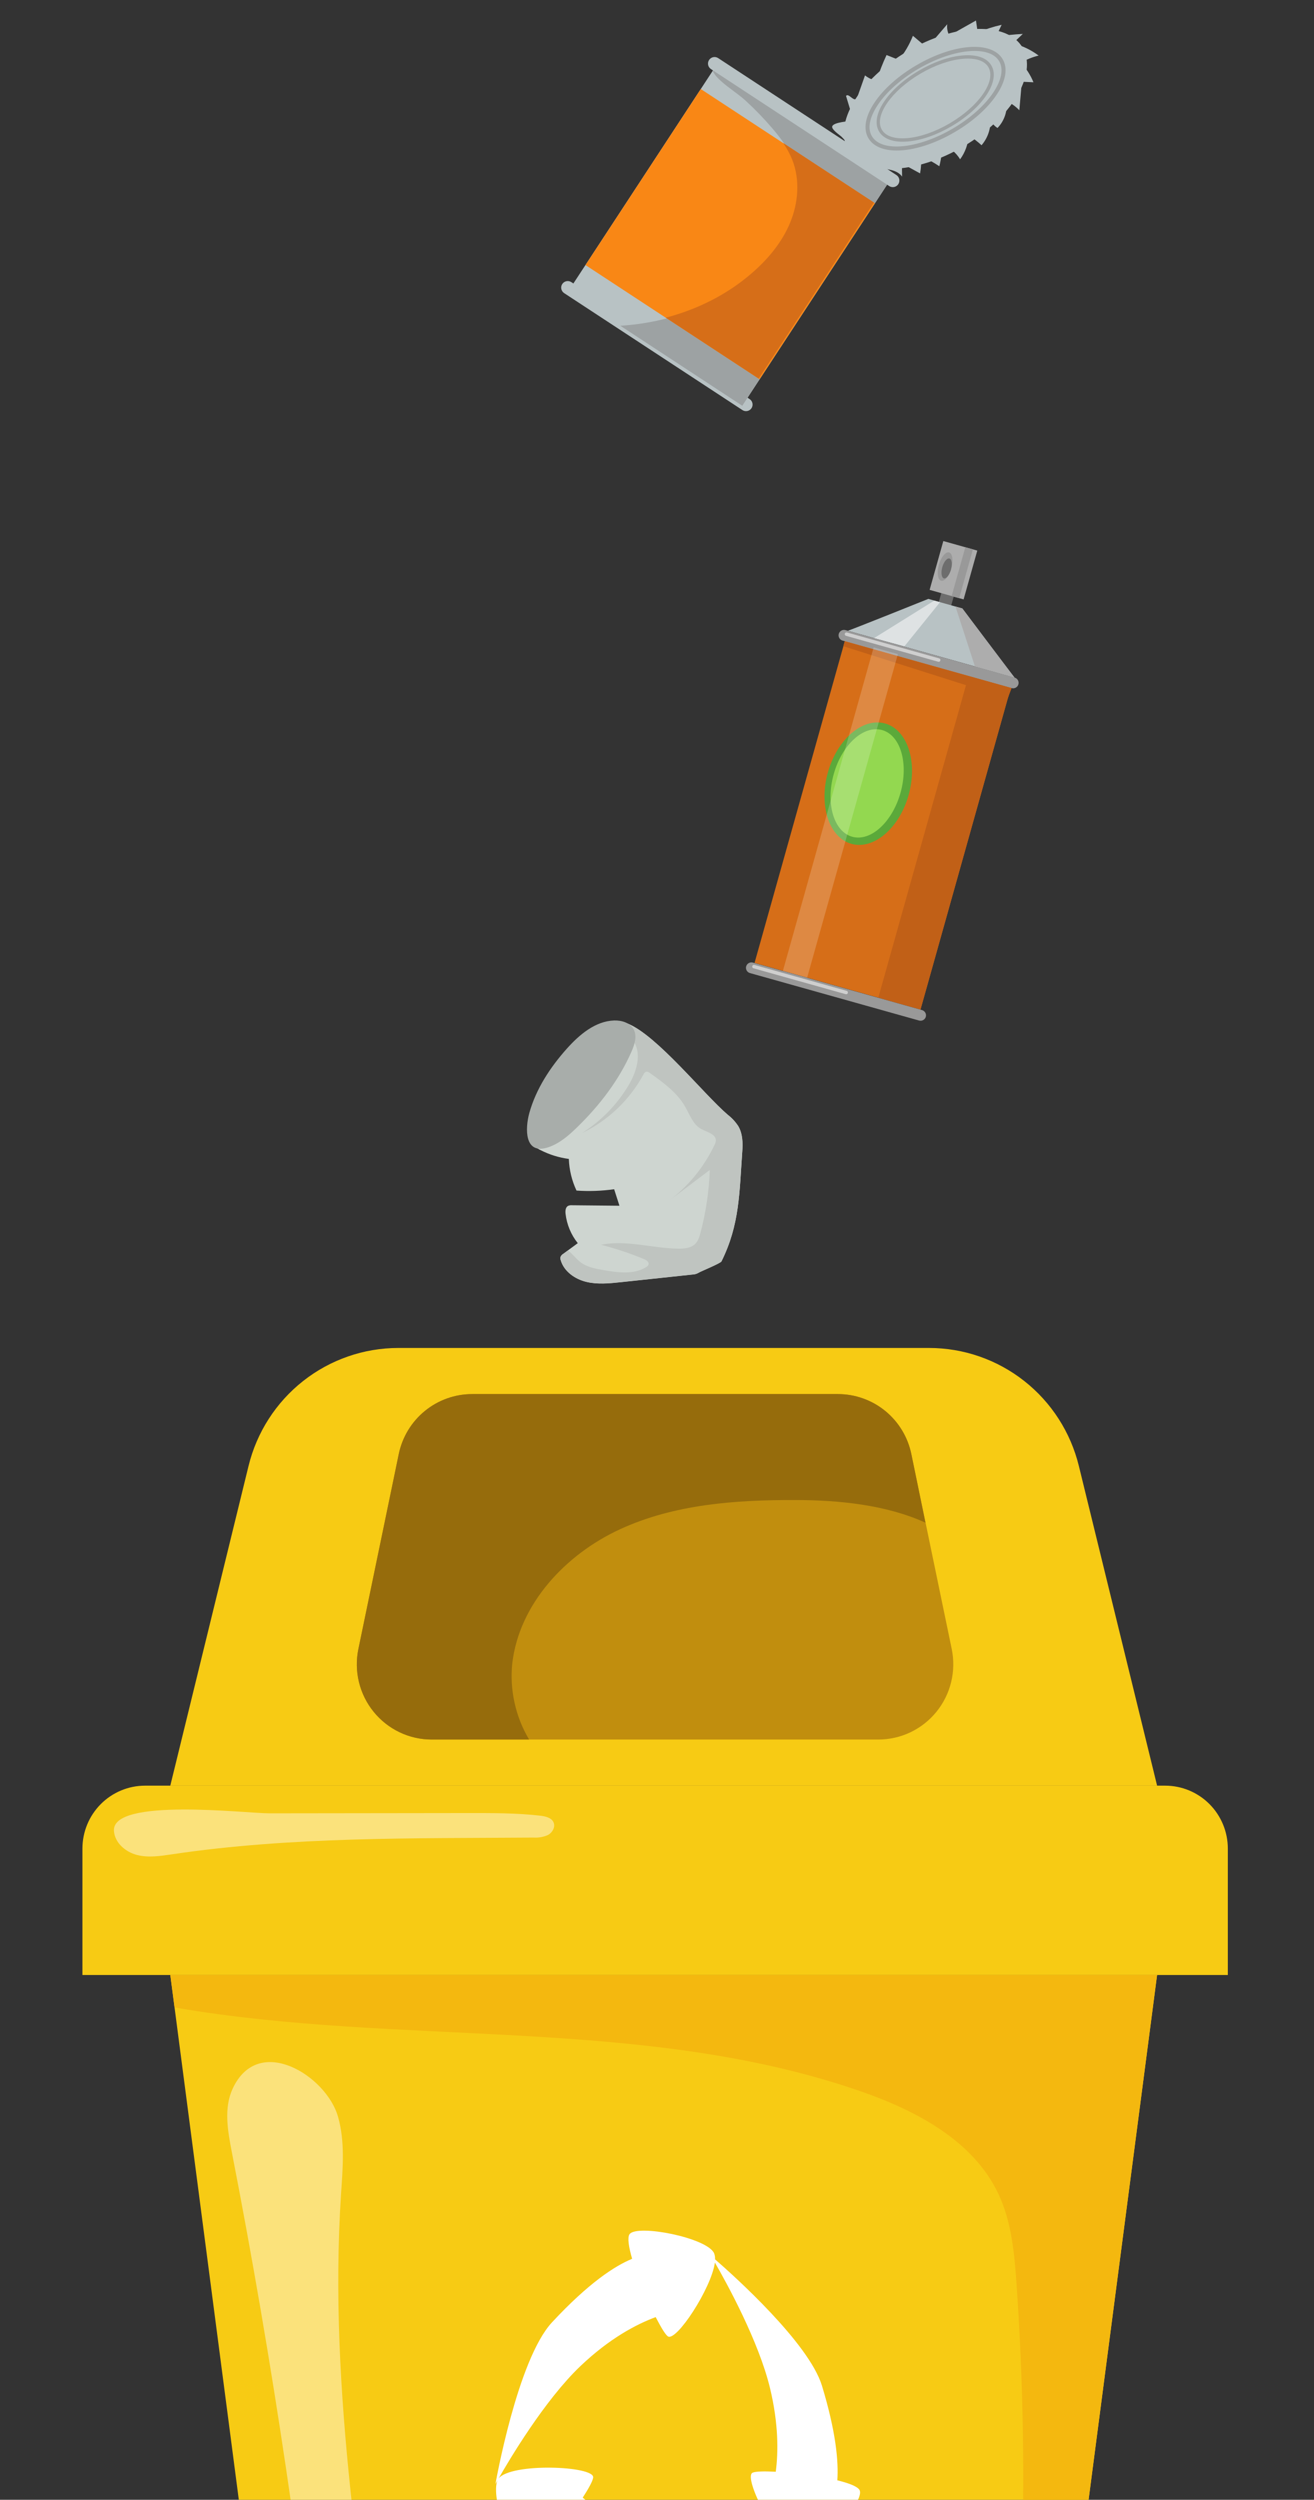 <svg width="192" height="365" viewBox="0 0 192 365" fill="none" xmlns="http://www.w3.org/2000/svg">
<rect x="0" y="0" width="192" height="365" fill="#333333" stroke="none"/>
<path d="M139.622 86.158L137.808 85.648L136.701 89.592L138.515 90.101L139.622 86.158Z" fill="#6D6D6D"/>
<path d="M140.616 88.843L138.131 88.143L135.646 87.445C135.646 87.445 123.991 92.127 123.875 92.094L136.068 95.517L148.259 98.938C148.131 98.907 140.616 88.843 140.616 88.843Z" fill="#B8C2C4"/>
<path d="M147.766 100.159L123.516 93.352L110.253 140.6L134.503 147.407L147.766 100.159Z" fill="#D66E18"/>
<path d="M147.763 100.158L141.601 98.428L128.338 145.676L134.5 147.406L147.763 100.158Z" fill="#C16017"/>
<path d="M147.816 100.471L123.111 93.531C123.01 93.503 122.916 93.456 122.834 93.391C122.752 93.326 122.683 93.246 122.632 93.155C122.581 93.064 122.548 92.963 122.536 92.86C122.523 92.756 122.532 92.651 122.56 92.55C122.588 92.449 122.636 92.355 122.701 92.273C122.765 92.191 122.846 92.123 122.937 92.072C123.028 92.02 123.128 91.988 123.232 91.976C123.336 91.964 123.441 91.972 123.542 92.001L148.257 98.939C148.46 98.996 148.632 99.132 148.735 99.315C148.838 99.499 148.865 99.717 148.808 99.92C148.779 100.022 148.731 100.117 148.666 100.2C148.6 100.282 148.519 100.351 148.427 100.403C148.335 100.454 148.233 100.486 148.128 100.498C148.023 100.51 147.917 100.501 147.816 100.471Z" fill="#999999"/>
<path opacity="0.53" d="M137.238 96.134L123.746 92.347C123.617 92.311 123.483 92.386 123.447 92.514L123.441 92.537C123.405 92.665 123.48 92.799 123.609 92.835L137.101 96.623C137.229 96.659 137.363 96.584 137.399 96.455L137.406 96.433C137.442 96.304 137.367 96.17 137.238 96.134Z" fill="white"/>
<path d="M134.293 149.011L109.58 142.08C109.377 142.023 109.205 141.888 109.102 141.704C108.999 141.52 108.973 141.303 109.029 141.1C109.058 141 109.105 140.905 109.17 140.823C109.235 140.741 109.315 140.672 109.406 140.621C109.497 140.57 109.597 140.537 109.701 140.525C109.805 140.513 109.91 140.521 110.011 140.549L134.726 147.487C134.929 147.544 135.101 147.68 135.204 147.864C135.308 148.048 135.334 148.265 135.277 148.468C135.218 148.67 135.082 148.841 134.897 148.943C134.713 149.045 134.496 149.069 134.293 149.011Z" fill="#999999"/>
<path opacity="0.53" d="M123.717 144.677L110.225 140.89C110.097 140.854 109.963 140.929 109.927 141.057L109.921 141.079C109.884 141.208 109.96 141.342 110.088 141.378L123.58 145.165C123.709 145.202 123.843 145.127 123.879 144.998L123.885 144.976C123.921 144.847 123.846 144.713 123.717 144.677Z" fill="white"/>
<path d="M123.434 93.623L123.229 94.354L147.249 101.979L147.816 100.469L123.434 93.623Z" fill="#C16017"/>
<path opacity="0.53" d="M136.517 87.693L127.714 93.175L132.152 94.368L137.354 87.927L136.517 87.693Z" fill="white"/>
<path d="M140.616 88.842L139.86 88.631L139.611 88.561L142.461 97.314L148.247 98.938L140.616 88.842Z" fill="#ADADAD"/>
<path d="M142.801 80.394L137.837 79L135.836 86.128L140.801 87.521L142.801 80.394Z" fill="#ADADAD"/>
<path d="M139.007 82.982C138.688 84.123 138.021 84.932 137.518 84.792C137.015 84.651 136.87 83.611 137.189 82.472C137.507 81.333 138.176 80.522 138.677 80.662C139.179 80.803 139.328 81.843 139.007 82.982Z" fill="#999999"/>
<path d="M138.953 83.178C138.727 83.977 138.259 84.547 137.918 84.447C137.576 84.348 137.46 83.619 137.686 82.817C137.911 82.016 138.379 81.449 138.732 81.546C139.084 81.643 139.177 82.376 138.953 83.178Z" fill="#6D6D6D"/>
<path d="M142.159 80.217L141.053 79.906L139.052 87.034L140.158 87.345L142.159 80.217Z" fill="#999999"/>
<path d="M132.768 116.081C134.13 111.23 132.593 106.555 129.336 105.641C126.079 104.727 122.335 107.919 120.973 112.77C119.611 117.622 121.147 122.296 124.404 123.21C127.662 124.125 131.406 120.933 132.768 116.081Z" fill="#5BA93A"/>
<path d="M131.583 115.754C130.376 120.056 127.213 122.93 124.519 122.174C121.825 121.418 120.622 117.318 121.827 113.017C123.032 108.716 126.197 105.841 128.891 106.597C131.585 107.353 132.79 111.453 131.583 115.754Z" fill="#93D850"/>
<path opacity="0.19" d="M131.198 95.511L127.659 94.518L114.396 141.766L117.935 142.759L131.198 95.511Z" fill="white"/>
<path d="M108.483 59.877L82.432 42.799C82.22 42.659 82.072 42.441 82.02 42.192C81.968 41.943 82.017 41.684 82.156 41.472C82.296 41.259 82.514 41.111 82.763 41.059C83.012 41.007 83.271 41.057 83.484 41.196L109.533 58.272C109.638 58.341 109.729 58.43 109.8 58.534C109.871 58.638 109.921 58.755 109.946 58.879C109.972 59.002 109.973 59.129 109.95 59.253C109.927 59.376 109.879 59.494 109.81 59.6C109.741 59.705 109.652 59.796 109.548 59.867C109.444 59.938 109.327 59.988 109.204 60.013C109.081 60.039 108.954 60.04 108.83 60.017C108.706 59.994 108.588 59.946 108.483 59.877Z" fill="#B8C2C4"/>
<path d="M130.366 25.825L104.924 9.145L83.02 42.553L108.462 59.233L130.366 25.825Z" fill="#B8C2C4"/>
<path d="M140.766 21.387C147.8 17.256 151.674 10.793 149.418 6.953C147.163 3.113 139.632 3.35 132.598 7.481C125.564 11.613 121.69 18.076 123.946 21.916C126.201 25.756 133.732 25.519 140.766 21.387Z" fill="#B8C2C4"/>
<path d="M124.749 17.587C124.347 16.403 123.971 15.209 123.62 14.007C123.979 13.543 124.675 14.808 125.126 14.433C125.2 14.361 125.253 14.269 125.279 14.168C125.649 13.114 126.021 12.059 126.395 11.006C126.882 11.408 127.468 11.669 128.091 11.762C128.49 10.488 128.974 9.243 129.541 8.034L131.338 8.747C132.197 7.684 132.89 6.497 133.393 5.226L135.464 6.974C136.445 5.827 137.428 4.681 138.412 3.537C138.34 4.106 138.444 4.685 138.711 5.193L142.608 2.996L142.863 4.742C143.993 4.265 145.163 3.891 146.36 3.624C146.084 4.205 145.804 4.786 145.519 5.367C146.823 5.158 148.136 5.02 149.454 4.953L148.004 6.324C149.362 6.669 150.638 7.276 151.763 8.111C150.855 8.336 149.984 8.688 149.174 9.157C149.955 9.99 150.577 10.958 151.009 12.014L149.707 11.952C149.65 11.942 149.592 11.943 149.536 11.955C149.48 11.967 149.427 11.99 149.379 12.023C149.307 12.106 149.269 12.214 149.274 12.325L148.945 16.102C148.409 15.538 147.768 15.083 147.058 14.762C147.15 15.473 147.08 16.194 146.854 16.874C146.628 17.553 146.252 18.173 145.753 18.687C145.293 18.399 144.931 17.977 144.718 17.477C144.777 18.84 144.314 20.173 143.422 21.205C142.835 20.667 142.203 20.182 141.531 19.755C141.473 21.021 141.041 22.241 140.289 23.261C139.683 22.26 138.75 21.5 137.648 21.108C137.66 22.176 137.527 23.241 137.253 24.274C136.416 23.707 135.527 23.222 134.598 22.824C134.64 23.659 134.587 24.496 134.443 25.32L131.796 23.87C131.796 24.508 131.796 25.148 131.813 25.786C131.049 24.721 129.51 24.734 128.23 24.452C125.497 23.851 124.737 21.727 122.96 19.966C122.691 19.701 121.49 18.931 121.599 18.467C121.751 17.821 124.198 17.697 124.749 17.587Z" fill="#B8C2C4"/>
<path d="M131.028 21.98C129.1 21.98 127.605 21.386 126.886 20.176C126.103 18.845 126.424 16.994 127.785 14.966C129.104 13.001 131.258 11.081 133.848 9.559C139.35 6.327 144.913 5.927 146.511 8.646C147.294 9.978 146.975 11.829 145.613 13.856C144.293 15.822 142.14 17.741 139.549 19.263C136.503 21.056 133.43 21.978 131.028 21.98ZM142.401 7.439C140.106 7.439 137.097 8.342 134.148 10.073C131.632 11.551 129.547 13.407 128.276 15.3C127.048 17.128 126.735 18.756 127.395 19.88C128.804 22.274 134.119 21.771 139.249 18.758C141.765 17.279 143.85 15.424 145.122 13.531C146.35 11.703 146.662 10.075 146.002 8.95C145.41 7.93 144.103 7.439 142.401 7.439Z" fill="#9DA2A3"/>
<path d="M131.885 20.693C130.228 20.693 129.017 20.173 128.445 19.198C127.108 16.92 129.665 13.023 134.266 10.32C136.431 9.049 138.71 8.249 140.686 8.094C142.722 7.924 144.206 8.444 144.857 9.558C146.194 11.836 143.637 15.731 139.036 18.434C136.87 19.707 134.592 20.505 132.616 20.662C132.363 20.68 132.121 20.693 131.885 20.693ZM141.411 8.556C141.189 8.556 140.957 8.566 140.717 8.587C138.818 8.744 136.613 9.513 134.505 10.747C130.216 13.267 127.683 16.945 128.86 18.947C129.41 19.887 130.723 20.32 132.562 20.169C134.461 20.01 136.667 19.243 138.775 18.007C143.063 15.489 145.596 11.811 144.42 9.809C143.948 8.989 142.891 8.554 141.417 8.554L141.411 8.556Z" fill="#9DA2A3"/>
<path d="M90.641 47.563L108.462 59.247L130.15 26.163L110.477 13.397C108.967 12.415 107.452 11.431 105.853 10.599C105.606 10.47 104.836 9.942 104.403 9.924L104.144 10.319C104.246 10.68 104.656 11.148 104.801 11.301C105.981 12.562 107.65 13.517 108.943 14.697C110.319 15.957 111.617 17.3 112.832 18.717C114.074 20.166 115.232 21.699 115.919 23.467C117.048 26.366 116.791 29.698 115.609 32.579C114.426 35.459 112.376 37.921 110.017 39.963C104.691 44.608 97.735 47.13 90.641 47.563Z" fill="#9DA2A3"/>
<path d="M129.926 27.164L103.884 10.088C103.778 10.019 103.687 9.93 103.616 9.826C103.545 9.721 103.496 9.604 103.47 9.481C103.445 9.358 103.444 9.231 103.467 9.107C103.491 8.983 103.539 8.865 103.608 8.76C103.677 8.655 103.766 8.564 103.87 8.493C103.974 8.422 104.091 8.372 104.214 8.346C104.338 8.321 104.465 8.319 104.588 8.343C104.712 8.366 104.83 8.414 104.936 8.483L130.984 25.561C131.09 25.63 131.181 25.719 131.252 25.823C131.323 25.927 131.372 26.044 131.398 26.167C131.423 26.291 131.424 26.418 131.401 26.541C131.377 26.665 131.329 26.783 131.26 26.888C131.191 26.994 131.102 27.086 130.997 27.157C130.892 27.229 130.775 27.279 130.651 27.305C130.527 27.33 130.399 27.331 130.274 27.307C130.15 27.283 130.032 27.234 129.926 27.164Z" fill="#B8C2C4"/>
<path d="M127.839 29.68L102.397 13L85.548 38.7L110.99 55.38L127.839 29.68Z" fill="#F98715"/>
<path d="M115.78 23.37C116.909 26.269 116.652 29.601 115.468 32.481C114.283 35.362 112.237 37.822 109.876 39.864C106.263 43.005 101.914 45.173 97.284 46.383L110.854 55.275L127.698 29.572L114.445 20.885C114.98 21.661 115.428 22.494 115.78 23.37Z" fill="#D66E18"/>
<path d="M77.673 164.653C77.505 165.567 77.466 166.617 78.087 167.306C78.351 167.573 78.662 167.79 79.004 167.944C80.294 168.598 81.684 169.028 83.117 169.218C83.176 170.817 83.557 172.389 84.237 173.838C86.073 173.967 87.916 173.901 89.738 173.641C89.997 174.444 90.255 175.249 90.512 176.053L83.581 175.981C83.385 175.962 83.186 175.994 83.005 176.072C82.622 176.279 82.591 176.807 82.639 177.238C82.821 178.803 83.439 180.285 84.422 181.516L82.322 183.057C82.141 183.16 81.996 183.317 81.908 183.506C81.865 183.683 81.878 183.869 81.945 184.039C82.438 185.658 84.016 186.758 85.672 187.159C87.329 187.561 89.042 187.383 90.727 187.203L101.16 186.089C101.482 186.082 101.798 185.993 102.076 185.83C102.33 185.652 105.279 184.457 105.418 184.173C108.095 178.789 108.025 174.148 108.458 168.155C108.551 166.88 108.518 165.525 107.87 164.428C107.454 163.794 106.935 163.234 106.335 162.771C102.815 159.762 96.025 151.214 91.73 149.466C90.406 148.93 91.763 154.521 90.85 153.425C90.628 153.109 90.375 152.816 90.094 152.552C89.678 152.258 89.184 152.093 88.675 152.077C85.459 151.804 83.614 154.272 81.786 156.523C79.858 158.89 78.228 161.601 77.673 164.653Z" fill="#CED5D0"/>
<path d="M107.878 164.426C107.462 163.792 106.944 163.232 106.343 162.769C102.823 159.76 96.033 151.212 91.738 149.464C91.282 149.28 91.144 149.82 91.117 150.564C91.218 150.656 91.324 150.743 91.436 150.823C94.128 152.765 93.299 156.043 91.823 158.505C90.13 161.325 87.798 163.706 85.014 165.457C88.842 163.619 91.994 160.62 94.02 156.888C94.086 156.719 94.212 156.58 94.374 156.497C94.581 156.42 94.819 156.561 95.008 156.704C96.936 158.081 98.924 159.52 100.106 161.574C100.783 162.75 101.251 164.181 102.44 164.836C103.308 165.312 104.66 165.588 104.598 166.575C104.57 166.785 104.505 166.988 104.405 167.174C102.841 170.465 100.487 173.318 97.553 175.478L103.713 170.831C103.603 173.925 103.148 176.997 102.357 179.99C102.202 180.576 102.019 181.183 101.593 181.614C100.972 182.235 100.019 182.326 99.145 182.318C95.351 182.278 91.539 181.003 87.82 181.752C89.959 182.3 92.056 182.998 94.097 183.842C94.447 183.987 94.865 184.268 94.763 184.633C94.696 184.803 94.567 184.942 94.403 185.022C92.606 186.134 90.309 185.815 88.228 185.459C87.037 185.252 85.795 185.03 84.828 184.304C84.159 183.798 83.668 183.082 82.991 182.583L82.324 183.074C82.143 183.177 81.998 183.334 81.91 183.523C81.867 183.7 81.88 183.886 81.947 184.055C82.44 185.675 84.018 186.774 85.674 187.176C87.331 187.578 89.044 187.4 90.729 187.219L101.162 186.105C101.484 186.099 101.8 186.01 102.077 185.846C102.332 185.668 105.281 184.473 105.42 184.19C108.097 178.806 108.027 174.165 108.46 168.172C108.559 166.884 108.526 165.53 107.878 164.426Z" fill="#BFC4C0"/>
<path d="M80.145 167.505C81.761 166.955 83.094 165.803 84.318 164.606C87.605 161.415 90.454 157.712 92.289 153.515C92.734 152.496 93.117 151.293 92.591 150.313C92.065 149.334 90.837 148.965 89.733 149.003C86.975 149.098 84.656 151.073 82.819 153.124C80.388 155.851 78.327 158.99 77.344 162.511C76.727 164.72 76.571 168.727 80.145 167.505Z" fill="#A8ADAA"/>
<g clip-path="url(#clip0_518_5596)">
<path d="M157.643 214.056C156.442 209.14 153.633 204.769 149.664 201.644C145.695 198.519 140.796 196.82 135.751 196.818H58.207C53.162 196.82 48.263 198.519 44.294 201.644C40.325 204.769 37.515 209.14 36.315 214.056L24.884 260.726H169.074L157.643 214.056Z" fill="#F7CB14"/>
<path d="M21.207 260.727H170.246C172.676 260.727 175.007 261.695 176.726 263.419C178.444 265.143 179.409 267.482 179.409 269.92V288.376H12.044V269.92C12.044 267.482 13.009 265.143 14.728 263.419C16.446 261.695 18.777 260.727 21.207 260.727Z" fill="#F7CB14"/>
<path d="M97.448 288.361H24.884L46.91 456.973C47.133 458.682 47.969 460.252 49.261 461.389C50.553 462.526 52.213 463.152 53.931 463.152H140.027C141.745 463.152 143.405 462.526 144.697 461.389C145.989 460.252 146.825 458.682 147.048 456.973L169.074 288.361H97.448Z" fill="#F7CB14"/>
<path d="M139.064 240.768L133.162 212.302C132.649 209.83 131.303 207.61 129.351 206.016C127.398 204.423 124.958 203.553 122.441 203.553H68.989C66.472 203.553 64.032 204.424 62.08 206.017C60.127 207.61 58.781 209.83 58.268 212.302L52.369 240.768C52.037 242.367 52.065 244.019 52.45 245.606C52.834 247.193 53.567 248.673 54.594 249.94C55.62 251.207 56.916 252.229 58.386 252.93C59.856 253.632 61.463 253.995 63.09 253.995H128.321C129.95 253.997 131.559 253.635 133.031 252.935C134.503 252.234 135.8 251.213 136.83 249.946C137.859 248.679 138.593 247.198 138.98 245.61C139.367 244.023 139.395 242.368 139.064 240.768Z" fill="#C18E0E"/>
<path d="M97.448 288.361H24.884L25.506 293.115C58.723 298.861 93.715 294.307 125.579 305.293C133.796 308.124 142.268 312.544 145.937 320.443C147.815 324.496 148.228 329.055 148.537 333.514C150.532 362.211 149.47 391.041 145.368 419.513C144.261 427.205 142.802 435.18 138.19 441.424C129.634 453.008 113.396 454.992 99.041 455.628C87.564 456.142 76.037 456.421 64.614 455.192C58.978 454.586 53.229 453.56 48.395 450.595C47.497 450.045 46.642 449.427 45.837 448.748L46.91 456.973C47.133 458.682 47.969 460.252 49.261 461.389C50.553 462.526 52.213 463.152 53.931 463.152H140.027C141.745 463.152 143.405 462.526 144.697 461.389C145.989 460.252 146.825 458.682 147.048 456.973L169.074 288.361H97.448Z" fill="#F4B80F"/>
<path opacity="0.44" d="M33.99 304.985C32.684 307.812 33.269 311.114 33.864 314.178C39.871 345.028 44.479 376.108 47.689 407.417C48.071 411.03 49.812 415.806 53.382 415.197C56.68 414.63 57.116 410.087 56.7 406.77C53.118 378.074 47.949 349.31 49.827 320.441C50.079 316.634 50.438 312.734 49.392 309.064C47.704 303.1 37.751 296.829 33.99 304.985Z" fill="white"/>
<path opacity="0.44" d="M16.648 267.315C16.748 269.054 18.328 270.414 20.012 270.847C21.696 271.28 23.448 271 25.182 270.743C42.618 268.154 60.33 268.445 77.958 268.307C78.687 268.356 79.418 268.225 80.084 267.924C80.722 267.571 81.176 266.775 80.89 266.097C80.604 265.419 79.71 265.2 78.954 265.112C75.423 264.706 71.857 264.729 68.298 264.729L39.35 264.767C35.956 264.771 16.366 262.438 16.648 267.315Z" fill="white"/>
<path d="M133.162 212.302C132.649 209.83 131.303 207.61 129.351 206.016C127.398 204.423 124.958 203.553 122.441 203.553H68.989C66.472 203.553 64.032 204.424 62.08 206.017C60.127 207.61 58.781 209.83 58.268 212.302L52.369 240.768C52.037 242.367 52.065 244.019 52.45 245.606C52.834 247.193 53.567 248.673 54.594 249.94C55.62 251.207 56.916 252.229 58.386 252.93C59.856 253.632 61.463 253.995 63.09 253.995H77.312C75.317 250.648 74.455 246.743 74.853 242.863C75.877 234.175 82.642 226.962 90.565 223.304C98.487 219.645 107.444 218.998 116.168 219.021C122.552 219.021 129.531 219.73 135.224 222.331L133.162 212.302Z" fill="#966C0C"/>
<path d="M125.614 363.611C125.366 363.082 124.087 362.58 122.35 362.155C122.54 359.355 122.128 355.003 120.101 348.338C118.192 342.105 107.234 332.284 104.481 329.889C104.498 329.598 104.455 329.306 104.355 329.031C103.405 326.733 93.035 324.714 91.985 326.227C91.653 326.71 91.863 328.085 92.367 329.813C89.828 330.855 85.999 333.348 80.665 339.083C75.587 344.546 72.395 362.695 72.395 362.695C72.395 362.695 72.502 362.5 72.7 362.151C71.612 364.618 74.854 373.885 76.614 374.027C77.198 374.076 78.278 373.203 79.519 371.901C81.688 373.586 85.754 375.666 93.371 377.432C100.625 379.114 117.886 372.812 117.886 372.812H117.86C120.757 371.755 126.316 365.116 125.614 363.611ZM96.838 370.667C91.164 368.982 87.426 366.591 85.147 364.683C86.044 363.301 86.647 362.182 86.674 361.73C86.812 360.045 74.629 359.57 72.849 361.899C74.376 359.217 79.558 350.479 84.8 345.488C89.091 341.401 93.02 339.359 95.807 338.325C96.57 339.796 97.216 340.876 97.586 341.136C98.8 341.979 103.943 334.138 104.458 330.361C106.131 333.257 110.88 341.853 112.526 348.748C113.759 353.904 113.736 357.999 113.354 360.906C111.674 360.815 110.38 360.849 109.964 361.044C108.513 361.734 113.591 371.571 116.584 372.847C113.095 372.824 103.485 372.625 96.838 370.667Z" fill="white"/>
</g>
<defs>
<clipPath id="clip0_518_5596">
<rect width="192" height="176" fill="white" transform="translate(0 189)"/>
</clipPath>
</defs>
</svg>
